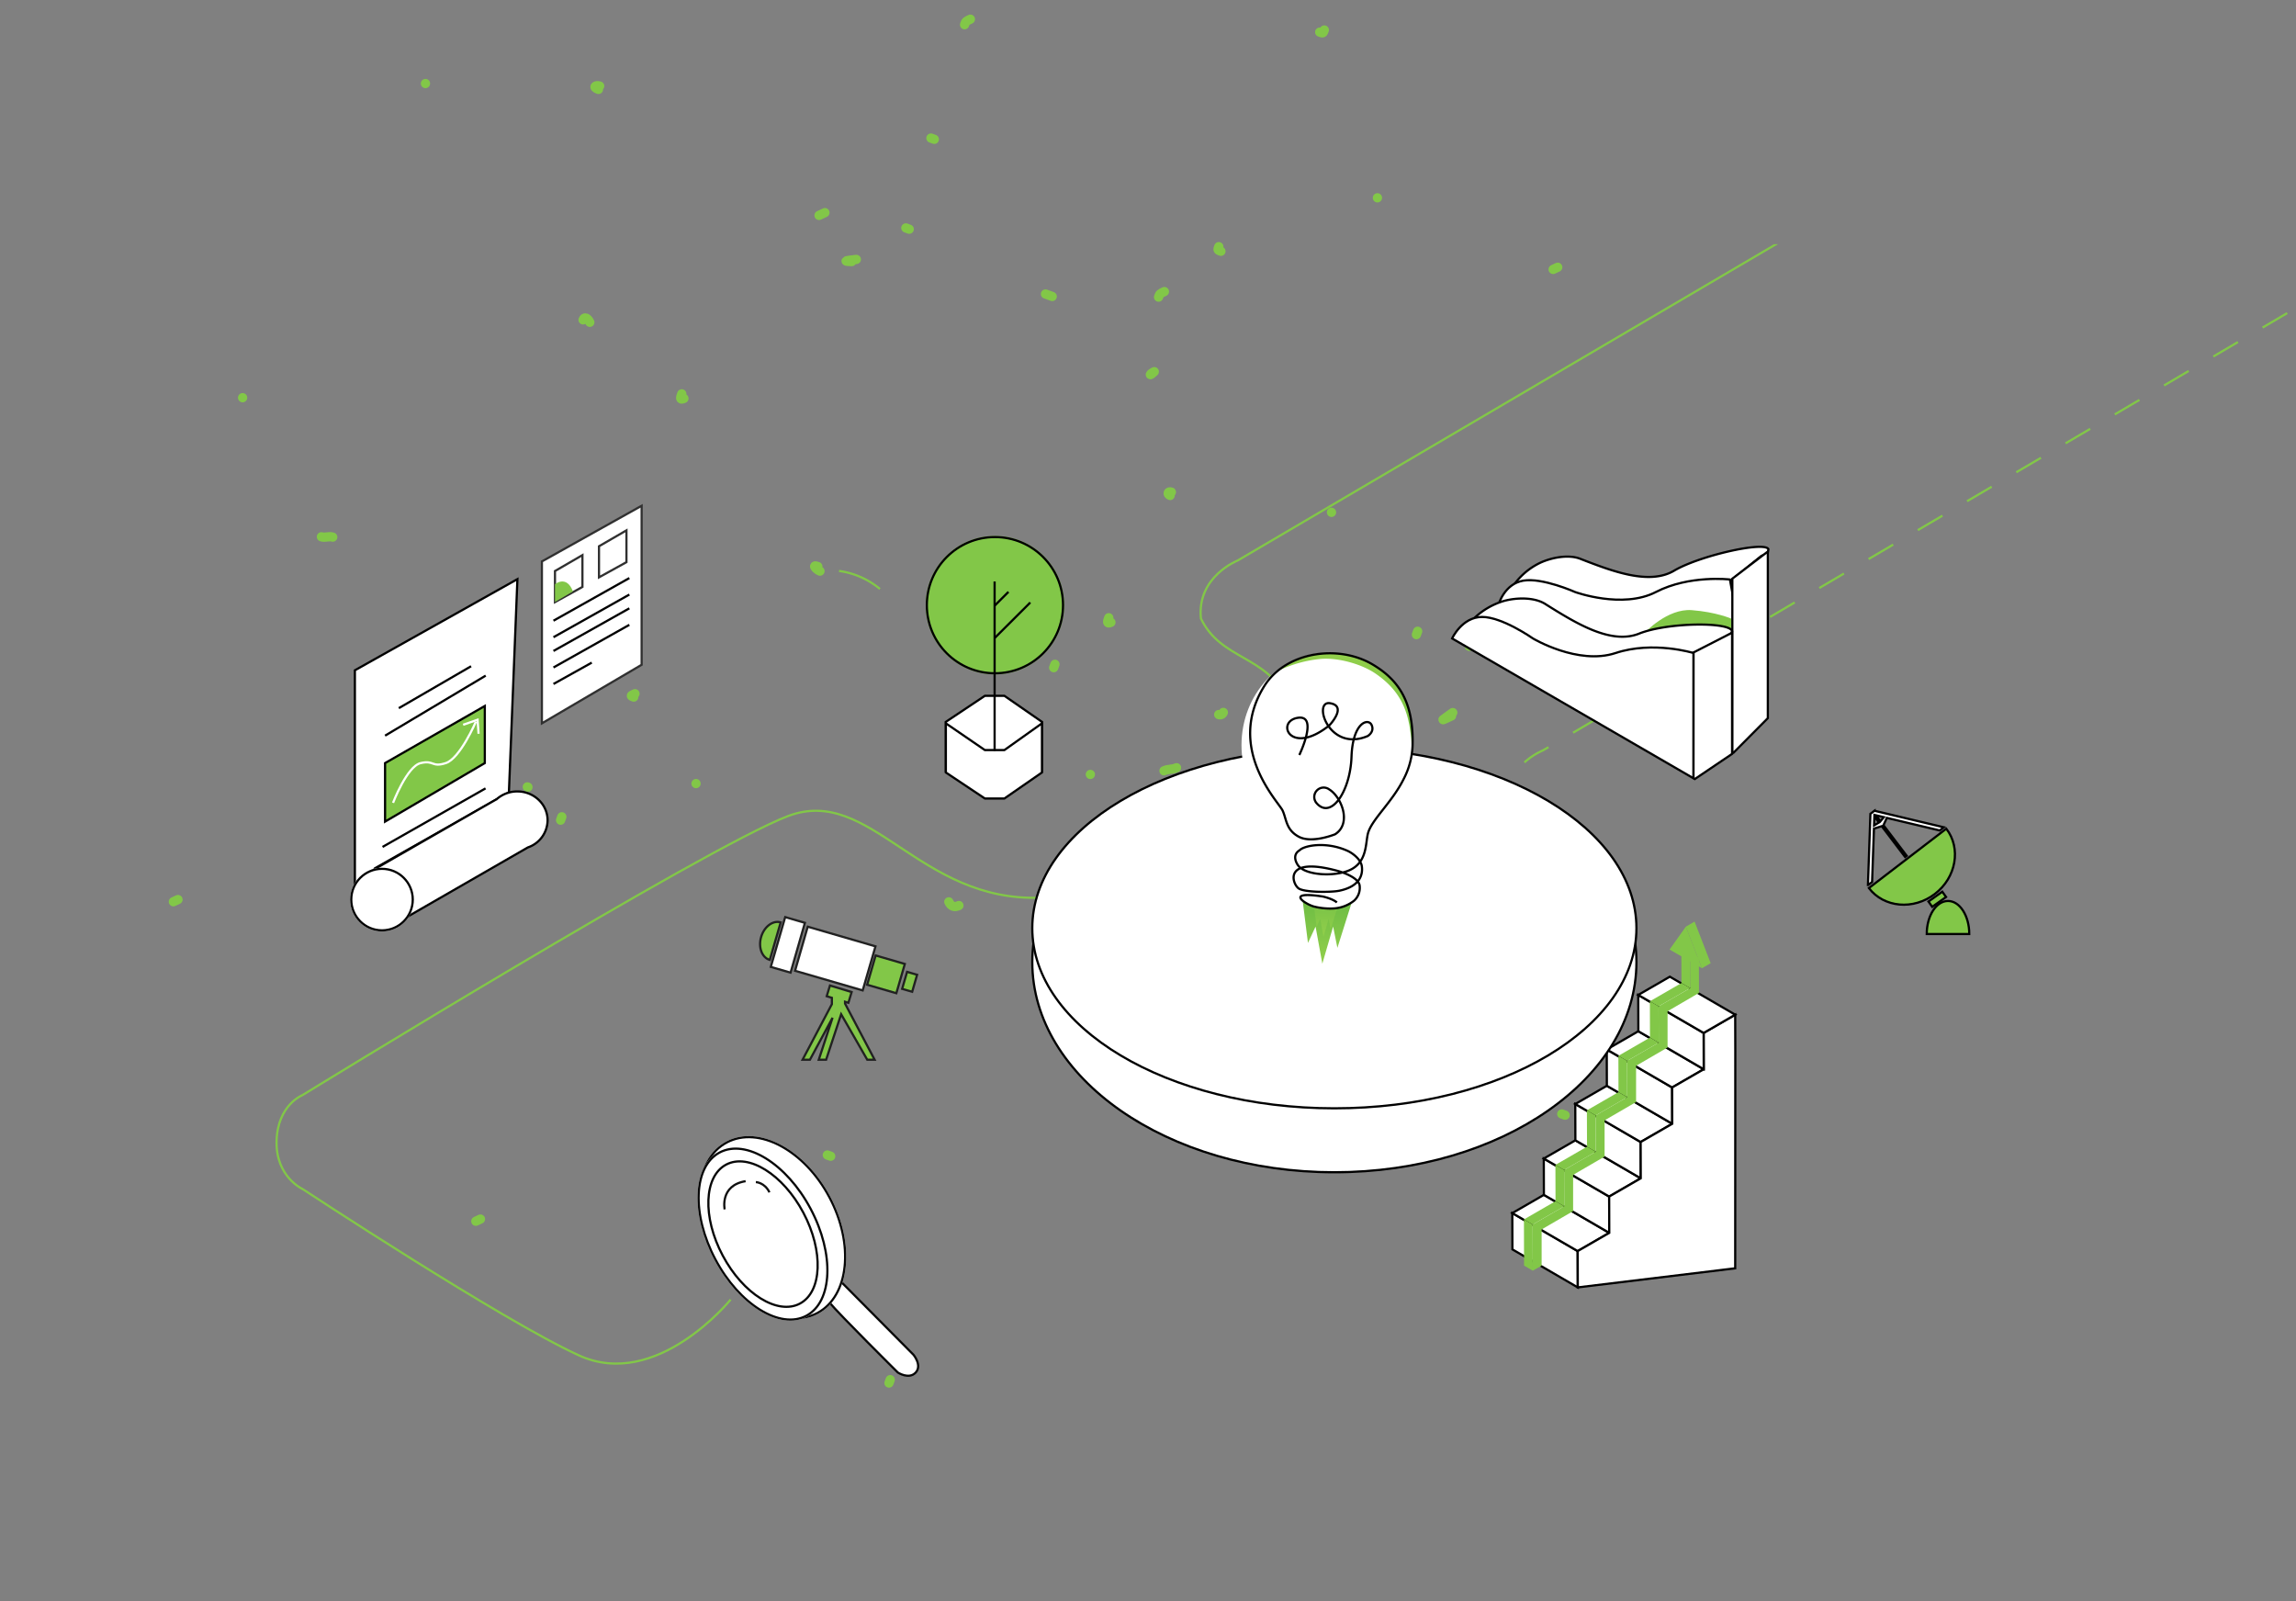 <svg xmlns="http://www.w3.org/2000/svg" xmlns:xlink="http://www.w3.org/1999/xlink" width="1045.117" height="728.783" viewBox="0 0 1045.117 728.783">
  <rect x="0" y="0" width="1045.117" height="728.783" fill="#808080" stroke="none"/>
  <defs>
    <clipPath id="clip-path">
      <rect width="891.187" height="728.783" fill="none"/>
    </clipPath>
    <clipPath id="clip-path-2">
      <rect width="919.725" height="530.512" fill="none"/>
    </clipPath>
    <clipPath id="clip-path-3">
      <rect width="164.004" height="169.498" fill="none"/>
    </clipPath>
    <linearGradient id="linear-gradient" x1="0.5" x2="0.5" y2="1" gradientUnits="objectBoundingBox">
      <stop offset="0" stop-color="#6ebd44"/>
      <stop offset="1" stop-color="#92cf4b"/>
    </linearGradient>
    <linearGradient id="linear-gradient-2" x1="0.5" x2="0.5" y2="1" gradientUnits="objectBoundingBox">
      <stop offset="0" stop-color="#6ebd44"/>
      <stop offset="0" stop-color="#7cc447"/>
      <stop offset="1" stop-color="#92cf4b"/>
    </linearGradient>
    <linearGradient id="linear-gradient-3" x1="0.5" x2="0.5" y2="1" gradientUnits="objectBoundingBox">
      <stop offset="0" stop-color="#92cf4b"/>
      <stop offset="1" stop-color="#6ebd44"/>
    </linearGradient>
  </defs>
  <g id="Group_3830" data-name="Group 3830" transform="translate(-874.883 -6002.859)">
    <g id="Repeat_Grid_12" data-name="Repeat Grid 12" transform="translate(874.883 6002.859)" clip-path="url(#clip-path)">
      <g transform="translate(-874.883 -6347.859)">
        <g id="Group_3663" data-name="Group 3663" transform="translate(3011.879 6478.278) rotate(20)">
          <path id="Path_4537" data-name="Path 4537" d="M756.421,640.5c-3.258,1.627-6.513,3.257-1.629,1.627" transform="translate(-2402.48 -54.527)" fill="rgba(255,255,255,0)" stroke="#82c748" stroke-linecap="round" stroke-linejoin="round" stroke-width="4.222"/>
          <path id="Path_4538" data-name="Path 4538" d="M625.276,861.684c-1.627,1.631-1.627,0-1.627-1.627" transform="translate(-2323.441 -189.415)" fill="rgba(255,255,255,0)" stroke="#82c748" stroke-linecap="round" stroke-linejoin="round" stroke-width="4.222"/>
          <path id="Path_4539" data-name="Path 4539" d="M405.313,553.454c-3.256,0-1.629-1.627,0-1.627" transform="translate(-2188.149 -0.05)" fill="rgba(255,255,255,0)" stroke="#82c748" stroke-linecap="round" stroke-linejoin="round" stroke-width="4.222"/>
          <path id="Path_4540" data-name="Path 4540" d="M788.316,331.3c0-1.631,0-1.631,1.627-3.258" transform="translate(-2424.606 137.437)" fill="rgba(255,255,255,0)" stroke="#82c748" stroke-linecap="round" stroke-linejoin="round" stroke-width="4.222"/>
          <path id="Path_4541" data-name="Path 4541" d="M1136.826,644.717c-1.627,3.257-1.627,1.63,0,0" transform="translate(-2637.968 -57.118)" fill="rgba(255,255,255,0)" stroke="#82c748" stroke-linecap="round" stroke-linejoin="round" stroke-width="4.222"/>
          <path id="Path_4542" data-name="Path 4542" d="M1316.11,361.818h0" transform="translate(-2748.863 116.684)" fill="rgba(255,255,255,0)" stroke="#82c748" stroke-linecap="round" stroke-linejoin="round" stroke-width="4.222"/>
          <path id="Path_4543" data-name="Path 4543" d="M1810.12,425.157" transform="translate(-3052.363 77.771)" fill="rgba(255,255,255,0)" stroke="#82c748" stroke-linecap="round" stroke-linejoin="round" stroke-width="4.222"/>
          <path id="Path_4544" data-name="Path 4544" d="M1810.12,986.727" transform="translate(-3052.363 -267.236)" fill="rgba(255,255,255,0)" stroke="#82c748" stroke-linecap="round" stroke-linejoin="round" stroke-width="4.222"/>
          <path id="Path_4545" data-name="Path 4545" d="M1645.45,1071.18v1.626" transform="translate(-3001.715 -365.398)" fill="rgba(255,255,255,0)" stroke="#82c748" stroke-linecap="round" stroke-linejoin="round" stroke-width="4.222"/>
          <path id="Path_4546" data-name="Path 4546" d="M661.326,1379.169v-1.626" transform="translate(-2346.588 -507.338)" fill="rgba(255,255,255,0)" stroke="#82c748" stroke-linecap="round" stroke-linejoin="round" stroke-width="4.222"/>
          <path id="Path_4547" data-name="Path 4547" d="M1414.255,1195.592c-1.629,1.627-1.629,0-1.629-1.631" transform="translate(-2894.927 -494.047)" fill="rgba(255,255,255,0)" stroke="#82c748" stroke-linecap="round" stroke-linejoin="round" stroke-width="4.222"/>
          <path id="Path_4548" data-name="Path 4548" d="M690.814,1213.112c-1.627,0-1.627,0,0-1.631" transform="translate(-2363.954 -405.316)" fill="rgba(255,255,255,0)" stroke="#82c748" stroke-linecap="round" stroke-linejoin="round" stroke-width="4.222"/>
          <path id="Path_4549" data-name="Path 4549" d="M496.011,1480.75c-1.627,1.627-1.627,1.627-3.257,0" transform="translate(-2243.023 -570.745)" fill="rgba(255,255,255,0)" stroke="#82c748" stroke-linecap="round" stroke-linejoin="round" stroke-width="4.222"/>
          <path id="Path_4550" data-name="Path 4550" d="M281.639,1161.469c1.627,0,3.256-1.626,4.885-1.626" transform="translate(-2113.323 -373.591)" fill="rgba(255,255,255,0)" stroke="#82c748" stroke-linecap="round" stroke-linejoin="round" stroke-width="4.222"/>
          <path id="Path_4551" data-name="Path 4551" d="M458.977,1134.51" transform="translate(-2222.272 -358.028)" fill="rgba(255,255,255,0)" stroke="#82c748" stroke-linecap="round" stroke-linejoin="round" stroke-width="4.222"/>
          <path id="Path_4552" data-name="Path 4552" d="M214.08,619.385h0" transform="translate(-2071.817 -41.555)" fill="rgba(255,255,255,0)" stroke="#82c748" stroke-linecap="round" stroke-linejoin="round" stroke-width="4.222"/>
          <line id="Line_3" data-name="Line 3" transform="translate(-1887.046 740.659)" fill="none" stroke="#82c748" stroke-linecap="round" stroke-linejoin="round" stroke-width="4.222"/>
          <line id="Line_4" data-name="Line 4" y1="1.631" x2="1.629" transform="translate(-1838.198 965.364)" fill="none" stroke="#82c748" stroke-linecap="round" stroke-linejoin="round" stroke-width="4.222"/>
          <line id="Line_5" data-name="Line 5" y1="1.631" x2="1.631" transform="translate(-1659.088 1054.919)" fill="none" stroke="#82c748" stroke-linecap="round" stroke-linejoin="round" stroke-width="4.222"/>
          <line id="Line_6" data-name="Line 6" y1="1.627" transform="translate(-1457.176 1059.804)" fill="none" stroke="#82c748" stroke-linecap="round" stroke-linejoin="round" stroke-width="4.222"/>
          <path id="Path_4553" data-name="Path 4553" d="M1404.78,1691.85" transform="translate(-2890.106 -799.931)" fill="rgba(255,255,255,0)" stroke="#82c748" stroke-linecap="round" stroke-linejoin="round" stroke-width="4.222"/>
          <path id="Path_4554" data-name="Path 4554" d="M1687.67,1708.74c0,3.258,1.631,1.631,1.631,0" transform="translate(-3063.904 -810.308)" fill="rgba(255,255,255,0)" stroke="#82c748" stroke-linecap="round" stroke-linejoin="round" stroke-width="4.222"/>
          <path id="Path_4555" data-name="Path 4555" d="M1535.67,1336.217c1.631-1.626,3.258-1.626,4.885-3.253" transform="translate(-2970.521 -579.445)" fill="rgba(255,255,255,0)" stroke="#82c748" stroke-linecap="round" stroke-linejoin="round" stroke-width="4.222"/>
          <line id="Line_7" data-name="Line 7" x1="1.629" transform="translate(-1211.302 841.614)" fill="none" stroke="#82c748" stroke-linecap="round" stroke-linejoin="round" stroke-width="4.222"/>
          <path id="Path_4556" data-name="Path 4556" d="M1983.24,1041.62" transform="translate(-3158.722 -300.96)" fill="rgba(255,255,255,0)" stroke="#82c748" stroke-linecap="round" stroke-linejoin="round" stroke-width="4.222"/>
          <path id="Path_4557" data-name="Path 4557" d="M1908.872,796.718h-1.631" transform="translate(-3112.031 -150.502)" fill="rgba(255,255,255,0)" stroke="#82c748" stroke-linecap="round" stroke-linejoin="round" stroke-width="4.222"/>
          <line id="Line_8" data-name="Line 8" y1="1.631" x2="1.629" transform="translate(-1323.657 654.358)" fill="none" stroke="#82c748" stroke-linecap="round" stroke-linejoin="round" stroke-width="4.222"/>
          <line id="Line_9" data-name="Line 9" y1="1.627" x2="1.627" transform="translate(-1346.45 480.129)" fill="none" stroke="#82c748" stroke-linecap="round" stroke-linejoin="round" stroke-width="4.222"/>
          <path id="Path_4558" data-name="Path 4558" d="M1392.12,729.16h0" transform="translate(-2795.56 -108.997)" fill="rgba(255,255,255,0)" stroke="#82c748" stroke-linecap="round" stroke-linejoin="round" stroke-width="4.222"/>
          <path id="Path_4559" data-name="Path 4559" d="M1204.381,773.008c-1.631,0-1.631-1.627,0-1.627" transform="translate(-2679.47 -134.936)" fill="rgba(255,255,255,0)" stroke="#82c748" stroke-linecap="round" stroke-linejoin="round" stroke-width="4.222"/>
          <path id="Path_4560" data-name="Path 4560" d="M1115.066,551.827c-1.629,1.627-1.629,1.627-1.629,3.258" transform="translate(-2624.348 -0.05)" fill="rgba(255,255,255,0)" stroke="#82c748" stroke-linecap="round" stroke-linejoin="round" stroke-width="4.222"/>
          <path id="Path_4561" data-name="Path 4561" d="M990.025,602.5h-3.257" transform="translate(-2546.527 -31.182)" fill="rgba(255,255,255,0)" stroke="#82c748" stroke-linecap="round" stroke-linejoin="round" stroke-width="4.222"/>
          <path id="Path_4562" data-name="Path 4562" d="M1058.55,387.159" transform="translate(-2590.628 101.116)" fill="rgba(255,255,255,0)" stroke="#82c748" stroke-linecap="round" stroke-linejoin="round" stroke-width="4.222"/>
          <path id="Path_4563" data-name="Path 4563" d="M798.391,475.821h-1.627" transform="translate(-2429.796 46.645)" fill="rgba(255,255,255,0)" stroke="#82c748" stroke-linecap="round" stroke-linejoin="round" stroke-width="4.222"/>
          <path id="Path_4564" data-name="Path 4564" d="M686.984,260.48" transform="translate(-2362.351 178.942)" fill="rgba(255,255,255,0)" stroke="#82c748" stroke-linecap="round" stroke-linejoin="round" stroke-width="4.222"/>
          <path id="Path_4565" data-name="Path 4565" d="M1185.22,198.777c1.629,0,1.629,0,1.629-1.627" transform="translate(-2668.448 217.85)" fill="rgba(255,255,255,0)" stroke="#82c748" stroke-linecap="round" stroke-linejoin="round" stroke-width="4.222"/>
          <path id="Path_4566" data-name="Path 4566" d="M1161.508,481.67c-1.627,0-1.627,0-1.627-1.631" transform="translate(-2652.882 44.054)" fill="rgba(255,255,255,0)" stroke="#82c748" stroke-linecap="round" stroke-linejoin="round" stroke-width="4.222"/>
          <path id="Path_4567" data-name="Path 4567" d="M1058.55,353.37" transform="translate(-2590.628 121.874)" fill="rgba(255,255,255,0)" stroke="#82c748" stroke-linecap="round" stroke-linejoin="round" stroke-width="4.222"/>
          <line id="Line_10" data-name="Line 10" x1="1.631" transform="translate(-1629.777 564.803)" fill="none" stroke="#82c748" stroke-linecap="round" stroke-linejoin="round" stroke-width="4.222"/>
          <path id="Path_4568" data-name="Path 4568" d="M695.426,800.947" transform="translate(-2367.538 -153.1)" fill="rgba(255,255,255,0)" stroke="#82c748" stroke-linecap="round" stroke-linejoin="round" stroke-width="4.222"/>
          <path id="Path_4569" data-name="Path 4569" d="M705.5,601.772c1.627-1.631-1.631,1.627-1.631,1.627" transform="translate(-2372.726 -30.454)" fill="rgba(255,255,255,0)" stroke="#82c748" stroke-linecap="round" stroke-linejoin="round" stroke-width="4.222"/>
          <path id="Path_4570" data-name="Path 4570" d="M484.309,815.883c0-1.631,1.627-1.631,3.255,0" transform="translate(-2237.836 -161.525)" fill="rgba(255,255,255,0)" stroke="#82c748" stroke-linecap="round" stroke-linejoin="round" stroke-width="4.222"/>
          <path id="Path_4571" data-name="Path 4571" d="M720.763,999.393" transform="translate(-2383.104 -275.018)" fill="rgba(255,255,255,0)" stroke="#82c748" stroke-linecap="round" stroke-linejoin="round" stroke-width="4.222"/>
          <line id="Line_11" data-name="Line 11" y1="1.627" x2="1.627" transform="translate(-1719.332 771.597)" fill="none" stroke="#82c748" stroke-linecap="round" stroke-linejoin="round" stroke-width="4.222"/>
          <path id="Path_4572" data-name="Path 4572" d="M796.764,1286.51h0" transform="translate(-2429.796 -451.411)" fill="rgba(255,255,255,0)" stroke="#82c748" stroke-linecap="round" stroke-linejoin="round" stroke-width="4.222"/>
          <line id="Line_12" data-name="Line 12" y1="0.002" x2="0.298" transform="translate(-1704.678 862.777)" fill="none" stroke="#82c748" stroke-linecap="round" stroke-linejoin="round" stroke-width="4.222"/>
          <path id="Path_4573" data-name="Path 4573" d="M842.023,996.628c-3.259,0,0,1.631,1.627,1.631" transform="translate(-2456.745 -273.319)" fill="rgba(255,255,255,0)" stroke="#82c748" stroke-linecap="round" stroke-linejoin="round" stroke-width="4.222"/>
          <path id="Path_4574" data-name="Path 4574" d="M1371.7,1267.34v1.631" transform="translate(-2869.784 -539.129)" fill="rgba(255,255,255,0)" stroke="#82c748" stroke-linecap="round" stroke-linejoin="round" stroke-width="4.222"/>
          <path id="Path_4575" data-name="Path 4575" d="M1093.955,1645.42h-1.629" transform="translate(-2611.378 -671.912)" fill="rgba(255,255,255,0)" stroke="#82c748" stroke-linecap="round" stroke-linejoin="round" stroke-width="4.222"/>
          <path id="Path_4576" data-name="Path 4576" d="M902.314,1700.31" transform="translate(-2494.642 -705.634)" fill="rgba(255,255,255,0)" stroke="#82c748" stroke-linecap="round" stroke-linejoin="round" stroke-width="4.222"/>
          <line id="Line_13" data-name="Line 13" transform="translate(-1465.787 769.8)" fill="none" stroke="#82c748" stroke-linecap="round" stroke-linejoin="round" stroke-width="4.222"/>
          <path id="Path_4577" data-name="Path 4577" d="M1396.34,1590.52" transform="translate(-2884.921 -737.678)" fill="rgba(255,255,255,0)" stroke="#82c748" stroke-linecap="round" stroke-linejoin="round" stroke-width="4.222"/>
          <path id="Path_4578" data-name="Path 4578" d="M1349.89,1573.63q2.446,2.44,4.886,0" transform="translate(-2856.385 -727.302)" fill="rgba(255,255,255,0)" stroke="#82c748" stroke-linecap="round" stroke-linejoin="round" stroke-width="4.222"/>
          <path id="Path_4579" data-name="Path 4579" d="M1497.67,1522.96" transform="translate(-2947.175 -696.172)" fill="rgba(255,255,255,0)" stroke="#82c748" stroke-linecap="round" stroke-linejoin="round" stroke-width="4.222"/>
          <path id="Path_4580" data-name="Path 4580" d="M1624.34,1286.51" transform="translate(-3024.996 -550.906)" fill="rgba(255,255,255,0)" stroke="#82c748" stroke-linecap="round" stroke-linejoin="round" stroke-width="4.222"/>
          <path id="Path_4581" data-name="Path 4581" d="M1573.67,1254.362a1.6,1.6,0,0,0,1.631-1.63" transform="translate(-2993.867 -530.154)" fill="rgba(255,255,255,0)" stroke="#82c748" stroke-linecap="round" stroke-linejoin="round" stroke-width="4.222"/>
          <path id="Path_4582" data-name="Path 4582" d="M1708.79,1071.18" transform="translate(-3040.629 -365.397)" fill="rgba(255,255,255,0)" stroke="#82c748" stroke-linecap="round" stroke-linejoin="round" stroke-width="4.222"/>
          <path id="Path_4583" data-name="Path 4583" d="M1632.79,944.511" transform="translate(-2943.418 -241.3)" fill="rgba(255,255,255,0)" stroke="#82c748" stroke-linecap="round" stroke-linejoin="round" stroke-width="4.222"/>
          <path id="Path_4584" data-name="Path 4584" d="M1700.34,855.829" transform="translate(-2984.919 -186.817)" fill="rgba(255,255,255,0)" stroke="#82c748" stroke-linecap="round" stroke-linejoin="round" stroke-width="4.222"/>
          <path id="Path_4585" data-name="Path 4585" d="M1535.67,827.908v-1.627" transform="translate(-2883.752 -168.664)" fill="rgba(255,255,255,0)" stroke="#82c748" stroke-linecap="round" stroke-linejoin="round" stroke-width="4.222"/>
          <path id="Path_4586" data-name="Path 4586" d="M1602.538,903.908c-4.885,4.885-3.257,3.258,0-1.627" transform="translate(-2922.938 -215.356)" fill="rgba(255,255,255,0)" stroke="#82c748" stroke-linecap="round" stroke-linejoin="round" stroke-width="4.222"/>
          <path id="Path_4587" data-name="Path 4587" d="M1666.57,789.909a1.593,1.593,0,0,1,1.627-1.627" transform="translate(-2964.172 -145.319)" fill="rgba(255,255,255,0)" stroke="#82c748" stroke-linecap="round" stroke-linejoin="round" stroke-width="4.222"/>
          <path id="Path_3829" data-name="Path 3829" d="M4858.85,1940.821s2.406-5.052,9.143-.964" transform="translate(-6596.775 -1105.163)" fill="rgba(255,255,255,0)" stroke="#82c748" stroke-width="1"/>
          <path id="Path_3830" data-name="Path 3830" d="M4841.432,2011.674s-1.443-8.662,8.42-6.737c0,0,5.534-9.383,12.271,0" transform="translate(-6584.893 -1147.625)" fill="rgba(255,255,255,0)" stroke="#82c748" stroke-width="1"/>
          <path id="Path_3831" data-name="Path 3831" d="M4845.2,2079.04s-2.646,7.459,5.293,8.661" transform="translate(-6587.211 -1200.798)" fill="rgba(255,255,255,0)" stroke="#82c748" stroke-width="1"/>
          <path id="Path_4647" data-name="Path 4647" d="M0,2.274A37,37,0,0,1,20.28.77" transform="translate(-1604.651 719.647) rotate(8)" fill="rgba(255,255,255,0)" stroke="#82c748" stroke-width="1"/>
        </g>
      </g>
    </g>
    <g id="Repeat_Grid_7" data-name="Repeat Grid 7" transform="translate(1000.275 6114)" clip-path="url(#clip-path-2)">
      <g id="Group_3273" data-name="Group 3273" transform="translate(-1000.005 -1000.215)">
        <path id="Path_10406" data-name="Path 10406" d="M3810.828,1021.983l-540.516,317.546s-18.671,7.313-16.7,26.391c9.074,18.988,30.229,16.735,39.144,36.841s-3.486,43.585-3.486,43.585-52.305,44.248-108.189,46.611" transform="translate(-1693.351 -108.937)" fill="none" stroke="#82c748" stroke-width="1" stroke-dasharray="13"/>
        <path id="Path_10404" data-name="Path 10404" d="M.609,8.48,0,8.109A31.415,31.415,0,0,1,12.933.973C18.864-.542,26.726-.493,31.407,2.6c13.115,7.934,28.508,17.175,40.809,12.532s42.663-6.146,43.927-2.191l-.625,1.872-3.069.617L96.959,23.99,50.55,31.932Z" transform="matrix(0.985, -0.174, 0.174, 0.985, 1562.913, 1146.451)" fill="#fff" stroke="#000" stroke-width="1"/>
        <path id="Path_10403" data-name="Path 10403" d="M0,8.929,106.171,68.456l-.408-52.617s-17.728-5.353-34.142-.254S35.376,9.192,35.376,9.192,21.9.066,13.06,0,0,8.929,0,8.929Z" transform="matrix(0.985, -0.174, 0.174, 0.985, 1555.122, 1155.616)" fill="#fff" stroke="#000" stroke-width="1"/>
        <path id="Path_10405" data-name="Path 10405" d="M3418.085,1314.147l16.154-12.346v75.837l-15.583,15.69-.594-.532v-.945Z" transform="translate(-1754.923 -161.716)" fill="#fff" stroke="#000" stroke-width="1"/>
        <path id="Path_10392" data-name="Path 10392" d="M3401.349,1303.878s10.263-11.118,21.381-10.263,17.96,3.849,17.96,3.849v6.414Z" transform="translate(-1778.048 -126.848)" fill="#82c748"/>
        <path id="Path_10391" data-name="Path 10391" d="M3338.981,1298.731l-.63-.4a33.07,33.07,0,0,1,13.5-7.838c6.18-1.689,14.355-1.7,19.2,1.611,13.574,8.494,29.506,18.388,42.334,13.256s41.058-5.443,42.341-1.167l-.509,1.167-16.175,9.407-48.321,8.98Z" transform="translate(-1792.683 -127.905)" fill="#fff" stroke="#000" stroke-width="1"/>
        <g id="Group_531" data-name="Group 531" transform="translate(1220.595 1306.473)">
          <path id="Path_9426" data-name="Path 9426" d="M172.106,374.477v-.821l1.53.463,1.481-4.89-9.864-2.989-1.482,4.89,2.346.711v2.9l-13.347,25.306h3.348l10.306-19.116-6.279,19.116h3.347l6.846-20.717,11.9,20.717h3.347Z" transform="translate(-133.441 -335.122)" fill="#82c748" stroke="#212121" stroke-width="1"/>
          <g id="Group_529" data-name="Group 529" transform="translate(0 2.176)">
            <rect id="Rectangle_297" data-name="Rectangle 297" width="13.875" height="13.83" transform="translate(48.74 28.609) rotate(-73.812)" fill="#82c748" stroke="#212121" stroke-width="1"/>
            <rect id="Rectangle_298" data-name="Rectangle 298" width="8.06" height="4.757" transform="matrix(0.279, -0.96, 0.96, 0.279, 64.662, 30.479)" fill="#82c748" stroke="#212121" stroke-width="1"/>
            <path id="Path_9427" data-name="Path 9427" d="M145.021,360.834c-1.372,4.726.4,9.392,3.947,10.423l4.966-17.112C150.382,353.115,146.393,356.109,145.021,360.834Z" transform="translate(-144.556 -353.943)" fill="#82c748" stroke="#212121" stroke-width="1"/>
          </g>
          <path id="Path_9428" data-name="Path 9428" d="M153.185,353.018l-6.557,22.66,9.005,2.614,6.522-22.669Z" transform="translate(-141.753 -353.018)" fill="#fff" stroke="#212121" stroke-width="1"/>
          <g id="Group_530" data-name="Group 530" transform="translate(15.918 4.358)">
            <path id="Path_9429" data-name="Path 9429" d="M187.93,363.822l-30.843-8.952-5.767,20.066,30.789,8.937Z" transform="translate(-151.32 -354.87)" fill="#fff" stroke="#212121" stroke-width="1"/>
          </g>
        </g>
        <path id="Path_10362" data-name="Path 10362" d="M2931.449,1323.818l73.979-41.479-3.874,97.052-60.958,34.525,1.618,18.341-10.765-1.533Z" transform="translate(-1895.297 -129.68)" fill="#fff" stroke="#000" stroke-width="1"/>
        <path id="Union_1" data-name="Union 1" d="M0,36.174l57.028-32.7A14.09,14.09,0,0,1,66.361,0c7.607,0,13.774,5.886,13.774,13.147A13.2,13.2,0,0,1,71.15,25.479l-62.2,35.8Z" transform="translate(1043.733 1249.279)" fill="#fff" stroke="#000" stroke-width="1"/>
        <path id="Path_10364" data-name="Path 10364" d="M2947.421,1333.072l32.894-19.078" transform="translate(-1891.269 -121.698)" fill="none" stroke="#000" stroke-width="1"/>
        <path id="Path_10365" data-name="Path 10365" d="M2947.421,1341.317l45.8-27.324" transform="translate(-1897.53 -117.421)" fill="none" stroke="#000" stroke-width="1"/>
        <path id="Path_10366" data-name="Path 10366" d="M2942.421,1354.427l45.4-25.986v25.986l-45.4,26.644Z" transform="translate(-1892.53 -118.054)" fill="#82c748" stroke="#000" stroke-width="1"/>
        <path id="Path_10367" data-name="Path 10367" d="M2941.5,1385.032l46.887-26.644" transform="translate(-1892.763 -110.502)" fill="none" stroke="#000" stroke-width="1"/>
        <path id="Path_10368" data-name="Path 10368" d="M2945.32,1371.077s6.348-16.645,12.581-18.092,4.92,2.108,11.432,0,13.689-18.824,13.689-18.824" transform="translate(-1891.799 -116.612)" fill="none" stroke="#fff" stroke-width="1"/>
        <path id="Path_10369" data-name="Path 10369" d="M2970.8,1335.735l6.579-2.3.443,6.39" transform="translate(-1885.373 -116.795)" fill="none" stroke="#fff" stroke-width="1"/>
        <path id="Path_10370" data-name="Path 10370" d="M2999.435,1281l45.394-25.328v72.367l-45.394,26.644Z" transform="translate(-1878.153 -136.404)" fill="#fff" stroke="#303030" stroke-width="1"/>
        <path id="Path_10371" data-name="Path 10371" d="M3003.637,1301.352l34.539-19.407" transform="translate(-1877.092 -129.78)" fill="none" stroke="#000" stroke-width="1"/>
        <path id="Path_10373" data-name="Path 10373" d="M3003.637,1301.352l34.539-19.407" transform="translate(-1877.092 -122.267)" fill="none" stroke="#000" stroke-width="1"/>
        <path id="Path_10374" data-name="Path 10374" d="M3003.637,1301.352l34.539-19.407" transform="translate(-1877.092 -116.006)" fill="none" stroke="#000" stroke-width="1"/>
        <path id="Path_10375" data-name="Path 10375" d="M3003.637,1301.352l34.539-19.407" transform="translate(-1877.092 -108.493)" fill="none" stroke="#000" stroke-width="1"/>
        <path id="Path_10376" data-name="Path 10376" d="M3003.637,1291.666l17.434-9.722" transform="translate(-1877.092 -91.294)" fill="none" stroke="#000" stroke-width="1"/>
        <path id="Path_10372" data-name="Path 10372" d="M3020.187,1271.843v14.145l12.5-6.908v-14.473Z" transform="translate(-1872.919 -134.152)" fill="#fff" stroke="#303030" stroke-width="1"/>
        <path id="Path_10377" data-name="Path 10377" d="M3020.187,1271.843v14.145l12.5-6.908v-14.473Z" transform="translate(-1892.954 -122.882)" fill="#fff" stroke="#303030" stroke-width="1"/>
        <path id="Path_10378" data-name="Path 10378" d="M3005.188,1284.421s5.321-4.342,8.167,3.294l-8.167,4.791Z" transform="translate(-1877.954 -129.465)" fill="#82c748"/>
        <path id="Path_10380" data-name="Path 10380" d="M3146.277,1368.954v-22.366l17.763-11.842h8.881l17.1,11.842v22.366l-17.1-3.8-8.881-1.265Z" transform="translate(-1841.121 -128.986)" fill="#fff" stroke="#000" stroke-width="1"/>
        <path id="Path_10379" data-name="Path 10379" d="M3146.277,1334.746v22.366l17.763,11.842h8.881l17.1-11.842v-22.366l-17.1,12.169h-8.881Z" transform="translate(-1841.121 -116.464)" fill="#fff" stroke="#000" stroke-width="1"/>
        <g id="Ellipse_14" data-name="Ellipse 14" transform="translate(1296 1133)" fill="#82c748" stroke="#000" stroke-width="1">
          <circle cx="31.5" cy="31.5" r="31.5" stroke="none"/>
          <circle cx="31.5" cy="31.5" r="31" fill="none"/>
        </g>
        <path id="Path_10381" data-name="Path 10381" d="M3164,1283.191v77.056" transform="translate(-1836.652 -129.465)" fill="none" stroke="#000" stroke-width="1"/>
        <path id="Path_10382" data-name="Path 10382" d="M3164,1293.27l6.307-6.307" transform="translate(-1836.652 -128.514)" fill="none" stroke="#000" stroke-width="1"/>
        <path id="Path_10383" data-name="Path 10383" d="M3164,1307.027l16.24-16.194" transform="translate(-1836.652 -127.538)" fill="none" stroke="#000" stroke-width="1"/>
        <path id="Path_10384" data-name="Path 10384" d="M3880.96,1021.983l-540.516,317.546s-18.671,7.313-16.7,26.391c9.074,18.988,30.229,16.735,39.144,36.841s-3.486,43.585-3.486,43.585-52.305,44.248-108.189,46.611-77.827-51.315-115.344-37.158-221.061,127.018-221.061,127.018-11.327,4.375-11.814,20.788,11.814,21.958,11.814,21.958,90.378,59.54,125.8,75.723,69.053-25.4,69.053-25.4" transform="translate(-1902.476 -195.338)" fill="none" stroke="#82c748" stroke-width="1"/>
        <g id="Group_3229" data-name="Group 3229" transform="translate(1178.67 1394.47)">
          <g id="Group_3228" data-name="Group 3228">
            <path id="Path_10385" data-name="Path 10385" d="M3042.04,1508.884c4.808,5.82,31.376,32.135,31.376,32.135s5.061,3.289,8.1,0-1.012-8.1-1.012-8.1l-32.894-33.147S3037.232,1503.065,3042.04,1508.884Z" transform="translate(-2968.763 -1421.734)" fill="#fff" stroke="#070707" stroke-width="1"/>
            <g id="Ellipse_17" data-name="Ellipse 17" transform="matrix(0.883, -0.469, 0.469, 0.883, 0, 28.218)" fill="#fff" stroke="#070707" stroke-width="1">
              <ellipse cx="30.052" cy="44.453" rx="30.052" ry="44.453" stroke="none"/>
              <ellipse cx="30.052" cy="44.453" rx="29.552" ry="43.953" fill="none"/>
            </g>
            <g id="Ellipse_16" data-name="Ellipse 16" transform="matrix(0.883, -0.469, 0.469, 0.883, 1.176, 30.429)" fill="#fff" stroke="#070707" stroke-width="1">
              <ellipse cx="25.044" cy="42.574" rx="25.044" ry="42.574" stroke="none"/>
              <ellipse cx="25.044" cy="42.574" rx="24.544" ry="42.074" fill="none"/>
            </g>
            <g id="Ellipse_15" data-name="Ellipse 15" transform="matrix(0.883, -0.469, 0.469, 0.883, 7.432, 34.193)" fill="#fff" stroke="#070707" stroke-width="1">
              <ellipse cx="21.287" cy="36.313" rx="21.287" ry="36.313" stroke="none"/>
              <ellipse cx="21.287" cy="36.313" rx="20.787" ry="35.813" fill="none"/>
            </g>
            <path id="Path_10387" data-name="Path 10387" d="M3003.909,1476s-2.336-10.9,9.537-12.846" transform="translate(-2978.105 -1430.969)" fill="none" stroke="#101010" stroke-width="1"/>
            <path id="Path_10388" data-name="Path 10388" d="M0,4.572S1.25.824,6.274,0" transform="translate(44.368 31.276) rotate(73)" fill="none" stroke="#101010" stroke-width="1"/>
          </g>
        </g>
        <path id="Path_10389" data-name="Path 10389" d="M3330.316,1305.861l109.9,63.665V1312.5s-18.388-5.659-35.493,0-37.631-6.638-37.631-6.638-13.932-9.784-23.126-9.784S3330.316,1305.861,3330.316,1305.861Z" transform="translate(-1794.709 -126.216)" fill="#fff" stroke="#000" stroke-width="1"/>
        <path id="Path_10390" data-name="Path 10390" d="M3418.087,1310.781l17.533-8.98v55.163l-16.914,11.413-.645-.387v-.687Z" transform="translate(-1772.582 -124.772)" fill="#fff" stroke="#000" stroke-width="1"/>
        <path id="Path_10402" data-name="Path 10402" d="M3508.571,1218.125" transform="translate(-1749.757 -145.874)" fill="none" stroke="#707070" stroke-width="1"/>
        <g id="Ellipse_12" data-name="Ellipse 12" transform="translate(1034 1284)" fill="#fff" stroke="#000" stroke-width="1">
          <circle cx="14.5" cy="14.5" r="14.5" stroke="none"/>
          <circle cx="14.5" cy="14.5" r="14" fill="none"/>
        </g>
        <g id="Group_543" data-name="Group 543" transform="translate(1513.589 889.964)">
          <path id="Path_9460" data-name="Path 9460" d="M235.02,389.66c-5.345,0-9.678,6.731-9.678,15.036H244.7C244.7,396.391,240.366,389.66,235.02,389.66Z" transform="translate(12.717 19.506)" fill="#82c748" stroke="#000" stroke-width="1"/>
          <rect id="Rectangle_301" data-name="Rectangle 301" width="7.725" height="2.956" transform="translate(238.84 409.421) rotate(-35.389)" fill="#82c748" stroke="#000" stroke-width="1"/>
          <path id="Path_9461" data-name="Path 9461" d="M241.546,402.086c9.733-7.465,12.068-20.761,5.213-29.7l-35.245,27.03C218.368,408.354,231.815,409.551,241.546,402.086Z" transform="translate(0.208 3.88)" fill="#82c748" stroke="#000" stroke-width="1"/>
          <g id="Group_542" data-name="Group 542" transform="translate(211.285 368.099)">
            <path id="Path_9462" data-name="Path 9462" d="M243.972,377.078l1.84-1.457-31.5-7.5V368.1l-.019.015-.061-.015-.971.771-.842.615-1.129,32.4.065,0,1.827-1.337.848-24.317,3.541-1.1,10.649,14.021.722-.549-10.579-13.929,1.529-3.326Zm-29.9-2.286.141-4.074,2.091,2.754Zm2.914-1.926-2.053-2.7,3.627.863Z" transform="translate(-211.285 -368.099)" fill="#fff" stroke="#000" stroke-width="1"/>
          </g>
        </g>
        <g id="Group_3272" data-name="Group 3272" transform="translate(-1580.916 -2129.486)">
          <g id="Group_3230" data-name="Group 3230" transform="translate(3143.916 3570.67)">
            <path id="Path_10410" data-name="Path 10410" d="M185.38,720.2,155.621,702.9l-.047-16.521,29.759,17.294Z" transform="translate(-155.574 -686.381)" fill="#fff" stroke="#000" stroke-width="1"/>
          </g>
          <g id="Group_3231" data-name="Group 3231" transform="translate(3143.916 3562.368)">
            <path id="Path_10411" data-name="Path 10411" d="M185.334,679.291,155.574,662l14.378-8.3,29.759,17.294Z" transform="translate(-155.574 -653.695)" fill="#fff" stroke="#000" stroke-width="1"/>
          </g>
          <g id="Group_3232" data-name="Group 3232" transform="translate(3158.247 3545.847)">
            <path id="Path_10412" data-name="Path 10412" d="M241.807,622.46l-29.759-17.294L212,588.644l29.759,17.295Z" transform="translate(-212.001 -588.644)" fill="#fff" stroke="#000" stroke-width="1"/>
          </g>
          <g id="Group_3233" data-name="Group 3233" transform="translate(3158.247 3537.546)">
            <path id="Path_10413" data-name="Path 10413" d="M241.76,581.557,212,564.262l14.378-8.3,29.759,17.294Z" transform="translate(-212.001 -555.961)" fill="#fff" stroke="#000" stroke-width="1"/>
          </g>
          <g id="Group_3234" data-name="Group 3234" transform="translate(3172.578 3521.025)">
            <path id="Path_10414" data-name="Path 10414" d="M298.234,524.726l-29.759-17.294-.047-16.521L298.187,508.2Z" transform="translate(-268.428 -490.911)" fill="#fff" stroke="#000" stroke-width="1"/>
          </g>
          <g id="Group_3235" data-name="Group 3235" transform="translate(3172.578 3512.723)">
            <path id="Path_10415" data-name="Path 10415" d="M298.187,483.821l-29.759-17.294,14.378-8.3,29.759,17.295Z" transform="translate(-268.428 -458.225)" fill="#fff" stroke="#000" stroke-width="1"/>
          </g>
          <g id="Group_3236" data-name="Group 3236" transform="translate(3186.909 3496.202)">
            <path id="Path_10416" data-name="Path 10416" d="M354.661,426.991,324.9,409.7l-.047-16.521,29.759,17.294Z" transform="translate(-324.854 -393.175)" fill="#fff" stroke="#000" stroke-width="1"/>
          </g>
          <g id="Group_3237" data-name="Group 3237" transform="translate(3186.909 3487.901)">
            <path id="Path_10417" data-name="Path 10417" d="M354.614,386.086l-29.759-17.294,14.378-8.3,29.76,17.294Z" transform="translate(-324.854 -360.491)" fill="#fff" stroke="#000" stroke-width="1"/>
          </g>
          <g id="Group_3238" data-name="Group 3238" transform="translate(3173.675 3480.373)">
            <path id="Path_10418" data-name="Path 10418" d="M344.45,330.849l.047,16.521-.047,98.9-71.656,8.689-.047-16.521,14.378-8.3-.047-16.521,14.378-8.3L301.41,388.8l14.378-8.3-.047-16.522,14.378-8.3-.047-16.521Z" transform="translate(-272.747 -330.849)" fill="#fff" stroke="#000" stroke-width="1"/>
          </g>
          <g id="Group_3239" data-name="Group 3239" transform="translate(3201.24 3471.379)">
            <path id="Path_10419" data-name="Path 10419" d="M411.088,329.256l-29.76-17.294-.047-16.521,29.759,17.294Z" transform="translate(-381.281 -295.44)" fill="#fff" stroke="#000" stroke-width="1"/>
          </g>
          <g id="Group_3240" data-name="Group 3240" transform="translate(3201.24 3463.078)">
            <path id="Path_10420" data-name="Path 10420" d="M411.041,288.351l-29.759-17.294,14.378-8.3,29.759,17.294Z" transform="translate(-381.281 -262.755)" fill="#fff" stroke="#000" stroke-width="1"/>
          </g>
          <g id="Group_3271" data-name="Group 3271" transform="translate(3149.211 3438)">
            <g id="Group_3242" data-name="Group 3242" transform="translate(0 127.255)">
              <path id="Path_10422" data-name="Path 10422" d="M195.391,685.667l-3.968-2.306,14.378-8.3,3.968,2.306Z" transform="translate(-191.423 -675.06)" fill="#82c748"/>
            </g>
            <g id="Group_3243" data-name="Group 3243" transform="translate(0 135.556)">
              <path id="Path_10423" data-name="Path 10423" d="M195.444,731.065l-3.968-2.306-.053-21.015,3.968,2.306Z" transform="translate(-191.423 -707.744)" fill="#82c748"/>
            </g>
            <g id="Group_3244" data-name="Group 3244" transform="translate(14.331 102.432)">
              <path id="Path_10424" data-name="Path 10424" d="M251.817,587.932l-3.968-2.306,14.378-8.3,3.968,2.306Z" transform="translate(-247.85 -577.324)" fill="#82c748"/>
            </g>
            <g id="Group_3245" data-name="Group 3245" transform="translate(14.331 110.733)">
              <path id="Path_10425" data-name="Path 10425" d="M251.864,628.837l-3.968-2.306-.047-16.521,3.968,2.306Z" transform="translate(-247.85 -610.01)" fill="#82c748"/>
            </g>
            <g id="Group_3246" data-name="Group 3246" transform="translate(28.662 77.61)">
              <path id="Path_10426" data-name="Path 10426" d="M308.244,490.2l-3.968-2.306,14.378-8.3,3.968,2.306Z" transform="translate(-304.276 -479.59)" fill="#82c748"/>
            </g>
            <g id="Group_3247" data-name="Group 3247" transform="translate(28.662 85.911)">
              <path id="Path_10427" data-name="Path 10427" d="M308.291,531.1l-3.968-2.306-.047-16.521,3.968,2.306Z" transform="translate(-304.276 -512.275)" fill="#82c748"/>
            </g>
            <g id="Group_3248" data-name="Group 3248" transform="translate(42.993 61.088)">
              <path id="Path_10428" data-name="Path 10428" d="M364.718,433.366l-3.968-2.306-.047-16.521,3.968,2.306Z" transform="translate(-360.703 -414.539)" fill="#82c748"/>
            </g>
            <g id="Group_3249" data-name="Group 3249" transform="translate(42.993 52.787)">
              <path id="Path_10429" data-name="Path 10429" d="M364.671,392.462l-3.968-2.306,14.378-8.3,3.968,2.306Z" transform="translate(-360.703 -381.855)" fill="#82c748"/>
            </g>
            <g id="Group_3250" data-name="Group 3250" transform="translate(57.324 27.965)">
              <path id="Path_10430" data-name="Path 10430" d="M421.1,294.727l-3.968-2.306,14.378-8.3,3.968,2.306Z" transform="translate(-417.13 -284.12)" fill="#82c748"/>
            </g>
            <g id="Group_3251" data-name="Group 3251" transform="translate(3.968 15.727)">
              <path id="Path_10431" data-name="Path 10431" d="M282.707,235.934l.048,16.737-14.3,8.347v16.489l-14.331,8.333v16.495l-14.331,8.328v16.494l-14.331,8.328V351.98l-14.331,8.329v16.5l-4.032,2.278-.053-21.015,14.378-8.3-.047-16.521,14.378-8.3-.047-16.521,14.378-8.3-.047-16.521,14.378-8.3-.047-16.521,14.378-8.3-.035-12.238Z" transform="translate(-207.046 -235.934)" fill="#82c748"/>
            </g>
            <g id="Group_3252" data-name="Group 3252" transform="translate(57.324 36.266)">
              <path id="Path_10432" data-name="Path 10432" d="M421.145,335.631l-3.968-2.306L417.13,316.8l3.968,2.306Z" transform="translate(-417.13 -316.804)" fill="#82c748"/>
            </g>
            <g id="Group_3253" data-name="Group 3253" transform="translate(73.705 0)">
              <path id="Path_10433" data-name="Path 10433" d="M481.626,176.319l3.968-2.306,7.327,18.919-3.968,2.306Z" transform="translate(-481.626 -174.013)" fill="#82c748"/>
            </g>
            <path id="Path_10434" data-name="Path 10434" d="M467.192,202.011l-7.327-18.919L452.456,193.5l5.371,3.1.035,12.146,3.968,2.306L461.8,198.9Z" transform="translate(-386.16 -180.786)" fill="#82c748"/>
          </g>
          <path id="Path_10474" data-name="Path 10474" d="M3261.274,4093.513" transform="translate(-87.552 -489.027)" fill="none" stroke="#707070" stroke-width="1"/>
        </g>
        <g id="Path_10872" data-name="Path 10872" transform="translate(1344 1230.782)" fill="#fff">
          <path d="M 138 191.817 C 128.66 191.817 119.327 191.161 110.259 189.868 C 101.422 188.608 92.731 186.728 84.426 184.281 C 76.273 181.878 68.41 178.904 61.056 175.442 C 53.774 172.014 46.927 168.078 40.705 163.743 C 34.487 159.409 28.842 154.642 23.927 149.574 C 18.969 144.46 14.711 138.994 11.272 133.328 C 7.772 127.562 5.084 121.529 3.283 115.397 C 1.436 109.108 0.5 102.635 0.5 96.158 C 0.5 89.682 1.436 83.209 3.283 76.92 C 5.084 70.788 7.772 64.755 11.272 58.989 C 14.711 53.323 18.969 47.857 23.927 42.743 C 28.842 37.675 34.487 32.907 40.705 28.574 C 46.927 24.239 53.774 20.303 61.056 16.875 C 68.41 13.413 76.273 10.439 84.426 8.036 C 92.731 5.589 101.422 3.709 110.259 2.449 C 119.327 1.156 128.66 0.5 138 0.5 C 147.34 0.5 156.673 1.156 165.741 2.449 C 174.578 3.709 183.269 5.589 191.574 8.036 C 199.727 10.439 207.59 13.413 214.944 16.875 C 222.226 20.303 229.073 24.239 235.295 28.574 C 241.513 32.907 247.158 37.675 252.073 42.743 C 257.031 47.857 261.289 53.323 264.728 58.989 C 268.228 64.755 270.916 70.788 272.717 76.92 C 274.564 83.209 275.5 89.682 275.5 96.158 C 275.5 102.635 274.564 109.108 272.717 115.397 C 270.916 121.529 268.228 127.562 264.728 133.328 C 261.289 138.994 257.031 144.46 252.073 149.574 C 247.158 154.642 241.513 159.409 235.295 163.743 C 229.073 168.078 222.226 172.014 214.944 175.442 C 207.59 178.904 199.727 181.878 191.574 184.281 C 183.269 186.728 174.578 188.608 165.741 189.868 C 156.673 191.161 147.34 191.817 138 191.817 Z" stroke="none"/>
          <path d="M 138 1 C 128.684 1 119.374 1.654 110.329 2.944 C 101.517 4.2 92.849 6.075 84.567 8.516 C 76.439 10.911 68.6 13.876 61.269 17.327 C 54.012 20.743 47.19 24.665 40.991 28.985 C 34.799 33.299 29.178 38.046 24.286 43.091 C 19.354 48.178 15.119 53.614 11.7 59.248 C 8.222 64.977 5.552 70.97 3.763 77.061 C 1.93 83.304 1 89.73 1 96.158 C 1 102.587 1.93 109.013 3.763 115.256 C 5.552 121.347 8.222 127.34 11.7 133.069 C 15.119 138.703 19.354 144.139 24.286 149.225 C 29.178 154.271 34.799 159.017 40.991 163.332 C 47.19 167.652 54.012 171.574 61.269 174.99 C 68.6 178.441 76.439 181.406 84.567 183.801 C 92.849 186.242 101.517 188.117 110.329 189.373 C 119.374 190.663 128.684 191.317 138 191.317 C 147.316 191.317 156.626 190.663 165.671 189.373 C 174.483 188.117 183.151 186.242 191.433 183.801 C 199.561 181.406 207.4 178.441 214.731 174.99 C 221.988 171.574 228.81 167.652 235.009 163.332 C 241.201 159.017 246.822 154.271 251.714 149.225 C 256.646 144.139 260.881 138.703 264.3 133.069 C 267.778 127.34 270.448 121.347 272.237 115.256 C 274.07 109.013 275 102.587 275 96.158 C 275 89.73 274.07 83.304 272.237 77.061 C 270.448 70.97 267.778 64.977 264.3 59.248 C 260.881 53.614 256.646 48.178 251.714 43.091 C 246.822 38.046 241.201 33.299 235.009 28.985 C 228.81 24.665 221.988 20.743 214.731 17.327 C 207.4 13.876 199.561 10.911 191.433 8.516 C 183.151 6.075 174.483 4.2 165.671 2.944 C 156.626 1.654 147.316 1 138 1 M 138 -1.52587890625e-05 C 214.215 -1.52587890625e-05 276 43.052 276 96.158 C 276 149.265 214.215 192.317 138 192.317 C 61.785 192.317 0 149.265 0 96.158 C 0 43.052 61.785 -1.52587890625e-05 138 -1.52587890625e-05 Z" stroke="none" fill="#000"/>
        </g>
        <g id="Path_10502" data-name="Path 10502" transform="translate(1344 1229)" fill="#fff">
          <path d="M 138 164.5 C 128.657 164.5 119.32 163.937 110.249 162.828 C 101.409 161.746 92.715 160.133 84.407 158.032 C 76.252 155.97 68.387 153.418 61.03 150.447 C 53.747 147.505 46.898 144.127 40.676 140.407 C 34.458 136.69 28.813 132.6 23.9 128.252 C 18.944 123.867 14.689 119.181 11.253 114.324 C 7.758 109.384 5.074 104.216 3.277 98.965 C 1.434 93.582 0.5 88.042 0.5 82.5 C 0.5 76.958 1.434 71.418 3.277 66.035 C 5.074 60.784 7.758 55.616 11.253 50.676 C 14.689 45.819 18.944 41.133 23.9 36.748 C 28.813 32.4 34.458 28.31 40.676 24.593 C 46.898 20.873 53.747 17.495 61.03 14.553 C 68.387 11.582 76.252 9.03 84.407 6.968 C 92.715 4.867 101.409 3.254 110.249 2.172 C 119.32 1.063 128.657 0.5 138 0.5 C 147.343 0.5 156.68 1.063 165.751 2.172 C 174.591 3.254 183.285 4.867 191.593 6.968 C 199.748 9.03 207.613 11.582 214.97 14.553 C 222.253 17.495 229.102 20.873 235.324 24.593 C 241.542 28.31 247.187 32.4 252.1 36.748 C 257.056 41.133 261.311 45.819 264.747 50.676 C 268.242 55.616 270.926 60.784 272.723 66.035 C 274.566 71.418 275.5 76.958 275.5 82.5 C 275.5 88.042 274.566 93.582 272.723 98.965 C 270.926 104.216 268.242 109.384 264.747 114.324 C 261.311 119.181 257.056 123.867 252.1 128.252 C 247.187 132.6 241.542 136.69 235.324 140.407 C 229.102 144.127 222.253 147.505 214.97 150.447 C 207.613 153.418 199.748 155.97 191.593 158.032 C 183.285 160.133 174.591 161.746 165.751 162.828 C 156.68 163.937 147.343 164.5 138 164.5 Z" stroke="none"/>
          <path d="M 138 1 C 128.677 1 119.361 1.561 110.31 2.669 C 101.491 3.748 92.817 5.357 84.529 7.453 C 76.396 9.509 68.553 12.054 61.217 15.017 C 53.958 17.949 47.133 21.315 40.932 25.022 C 34.741 28.724 29.121 32.795 24.231 37.122 C 19.304 41.482 15.075 46.139 11.661 50.965 C 8.194 55.866 5.532 60.991 3.75 66.197 C 1.925 71.528 1 77.013 1 82.5 C 1 87.987 1.925 93.472 3.75 98.803 C 5.532 104.009 8.194 109.134 11.661 114.035 C 15.075 118.861 19.304 123.518 24.231 127.878 C 29.121 132.205 34.741 136.276 40.932 139.978 C 47.133 143.685 53.958 147.051 61.217 149.983 C 68.553 152.946 76.396 155.491 84.529 157.547 C 92.817 159.643 101.491 161.252 110.31 162.331 C 119.361 163.439 128.677 164 138 164 C 147.323 164 156.639 163.439 165.69 162.331 C 174.509 161.252 183.183 159.643 191.471 157.547 C 199.604 155.491 207.447 152.946 214.783 149.983 C 222.042 147.051 228.867 143.685 235.068 139.978 C 241.259 136.276 246.879 132.205 251.769 127.878 C 256.696 123.518 260.925 118.861 264.339 114.035 C 267.806 109.134 270.468 104.009 272.25 98.803 C 274.075 93.472 275 87.987 275 82.5 C 275 77.013 274.075 71.528 272.25 66.197 C 270.468 60.991 267.806 55.866 264.339 50.965 C 260.925 46.139 256.696 41.482 251.769 37.122 C 246.879 32.795 241.259 28.724 235.068 25.022 C 228.867 21.315 222.042 17.949 214.783 15.017 C 207.447 12.054 199.604 9.509 191.471 7.453 C 183.183 5.357 174.509 3.748 165.69 2.669 C 156.639 1.561 147.323 1 138 1 M 138 0 C 214.215 0 276 36.936 276 82.5 C 276 128.064 214.215 165 138 165 C 61.785 165 0 128.064 0 82.5 C 0 36.936 61.785 0 138 0 Z" stroke="none" fill="#000"/>
        </g>
        <ellipse id="Ellipse_32" data-name="Ellipse 32" cx="39" cy="42" rx="39" ry="42" transform="translate(1439.729 1186.215)" fill="#fff"/>
        <g id="Repeat_Grid_6" data-name="Repeat Grid 6" transform="translate(1400.251 1158.819)" clip-path="url(#clip-path-3)">
          <g transform="translate(-1413.251 -1409.819)">
            <g id="Group_1242" data-name="Group 1242" transform="translate(1414.158 1453.852) rotate(-22)">
              <path id="Path_3630" data-name="Path 3630" d="M0,.136,3.058,19.124l3.2-7.558L9.927,28.341l4.316-17.083,2.274,9.648L22.312,0S18.028,3.572,10.185,3.092A19.313,19.313,0,0,1,0,.136Z" transform="matrix(0.914, 0.407, -0.407, 0.914, 25.58, 114.036)" fill="url(#linear-gradient)"/>
              <path id="Path_3838" data-name="Path 3838" d="M0,.066,1.467,9.174,3,5.548,4.763,13.6l2.07-8.2,1.091,4.628L10.7,0A14.71,14.71,0,0,1,5.01.518C3.487.425,2.024,1.279,0,.066Z" transform="matrix(0.914, 0.407, -0.407, 0.914, 29.38, 118.424)" fill="url(#linear-gradient-2)"/>
              <path id="Path_3631" data-name="Path 3631" d="M0,8.527A56.459,56.459,0,0,1,18.92,2.653C26.591,1.8,37.29,4.272,43.938,8.527c10.614,6.8,14.813,14.866,16.642,25.638a43.677,43.677,0,0,1,.595,13.373s2.644-13.594-2.8-25.855c-1.3-2.933-2.445-5.854-5.072-8.785A39.935,39.935,0,0,0,33.774.971,49.662,49.662,0,0,0,21.643.056C14.949.443,6.611,2.581,0,8.527Z" transform="matrix(0.914, 0.407, -0.407, 0.914, 58.401, 5.029)" fill="url(#linear-gradient-3)"/>
              <path id="Path_3629" data-name="Path 3629" d="M22.725,46.749s8.346-18.972-1.487-16.84S18.63,47.579,35.89,32.82c0,0,8.089-9.046,0-10.1s.1,22.512,17.638,14.318c0,0,3.194-2.027,1.555-5.14s-8.6-.88-8.6,14.853-8.327,29.072-15.21,21.534a4.27,4.27,0,0,1,5.613-6.358c5.629,3.2,10.92,15.081,3.372,20.288,0,0-10.326,4.658-16.389,1.735s-5.9-7.812-7.866-11.692S-10.91,45.1,5.64,16.091C14.793.051,38.609-4.338,54.681,4.464,67.2,11.321,73.944,21.526,74.067,40.742a35.632,35.632,0,0,1-3.408,15.033c-4.91,10.968-14.073,19.2-15.484,25.552-.953,4.291.085,12.289-6.714,16.409-6.584,3.994-21.1,3.839-24.586-.842,0,0-3.444-4.234.469-6.816,1.961-2.216,11.7-4.6,21.718-.572,2.235.881,6.3,3.613,6.858,6.858.643,3.645-.4,9.151-9.9,11.464-3.642.892-16.266,1.407-18.677-.552-3.127-2.437-6.916-14.293,17.8-8.416,2.086.5,9.769,2.756,10.112,6.506a7.858,7.858,0,0,1-2.33,6.759A16.538,16.538,0,0,1,40.263,116a30.145,30.145,0,0,1-8.585-.615,14.721,14.721,0,0,1-3.325-1.344c-3.344-1.714-6.509-4.958,7.37-3.316,0,0,4.452.823,6.418,2.462" transform="matrix(0.914, 0.407, -0.407, 0.914, 47.245, 0)" fill="none" stroke="#000" stroke-miterlimit="10" stroke-width="1"/>
            </g>
          </g>
        </g>
      </g>
    </g>
  </g>
</svg>
